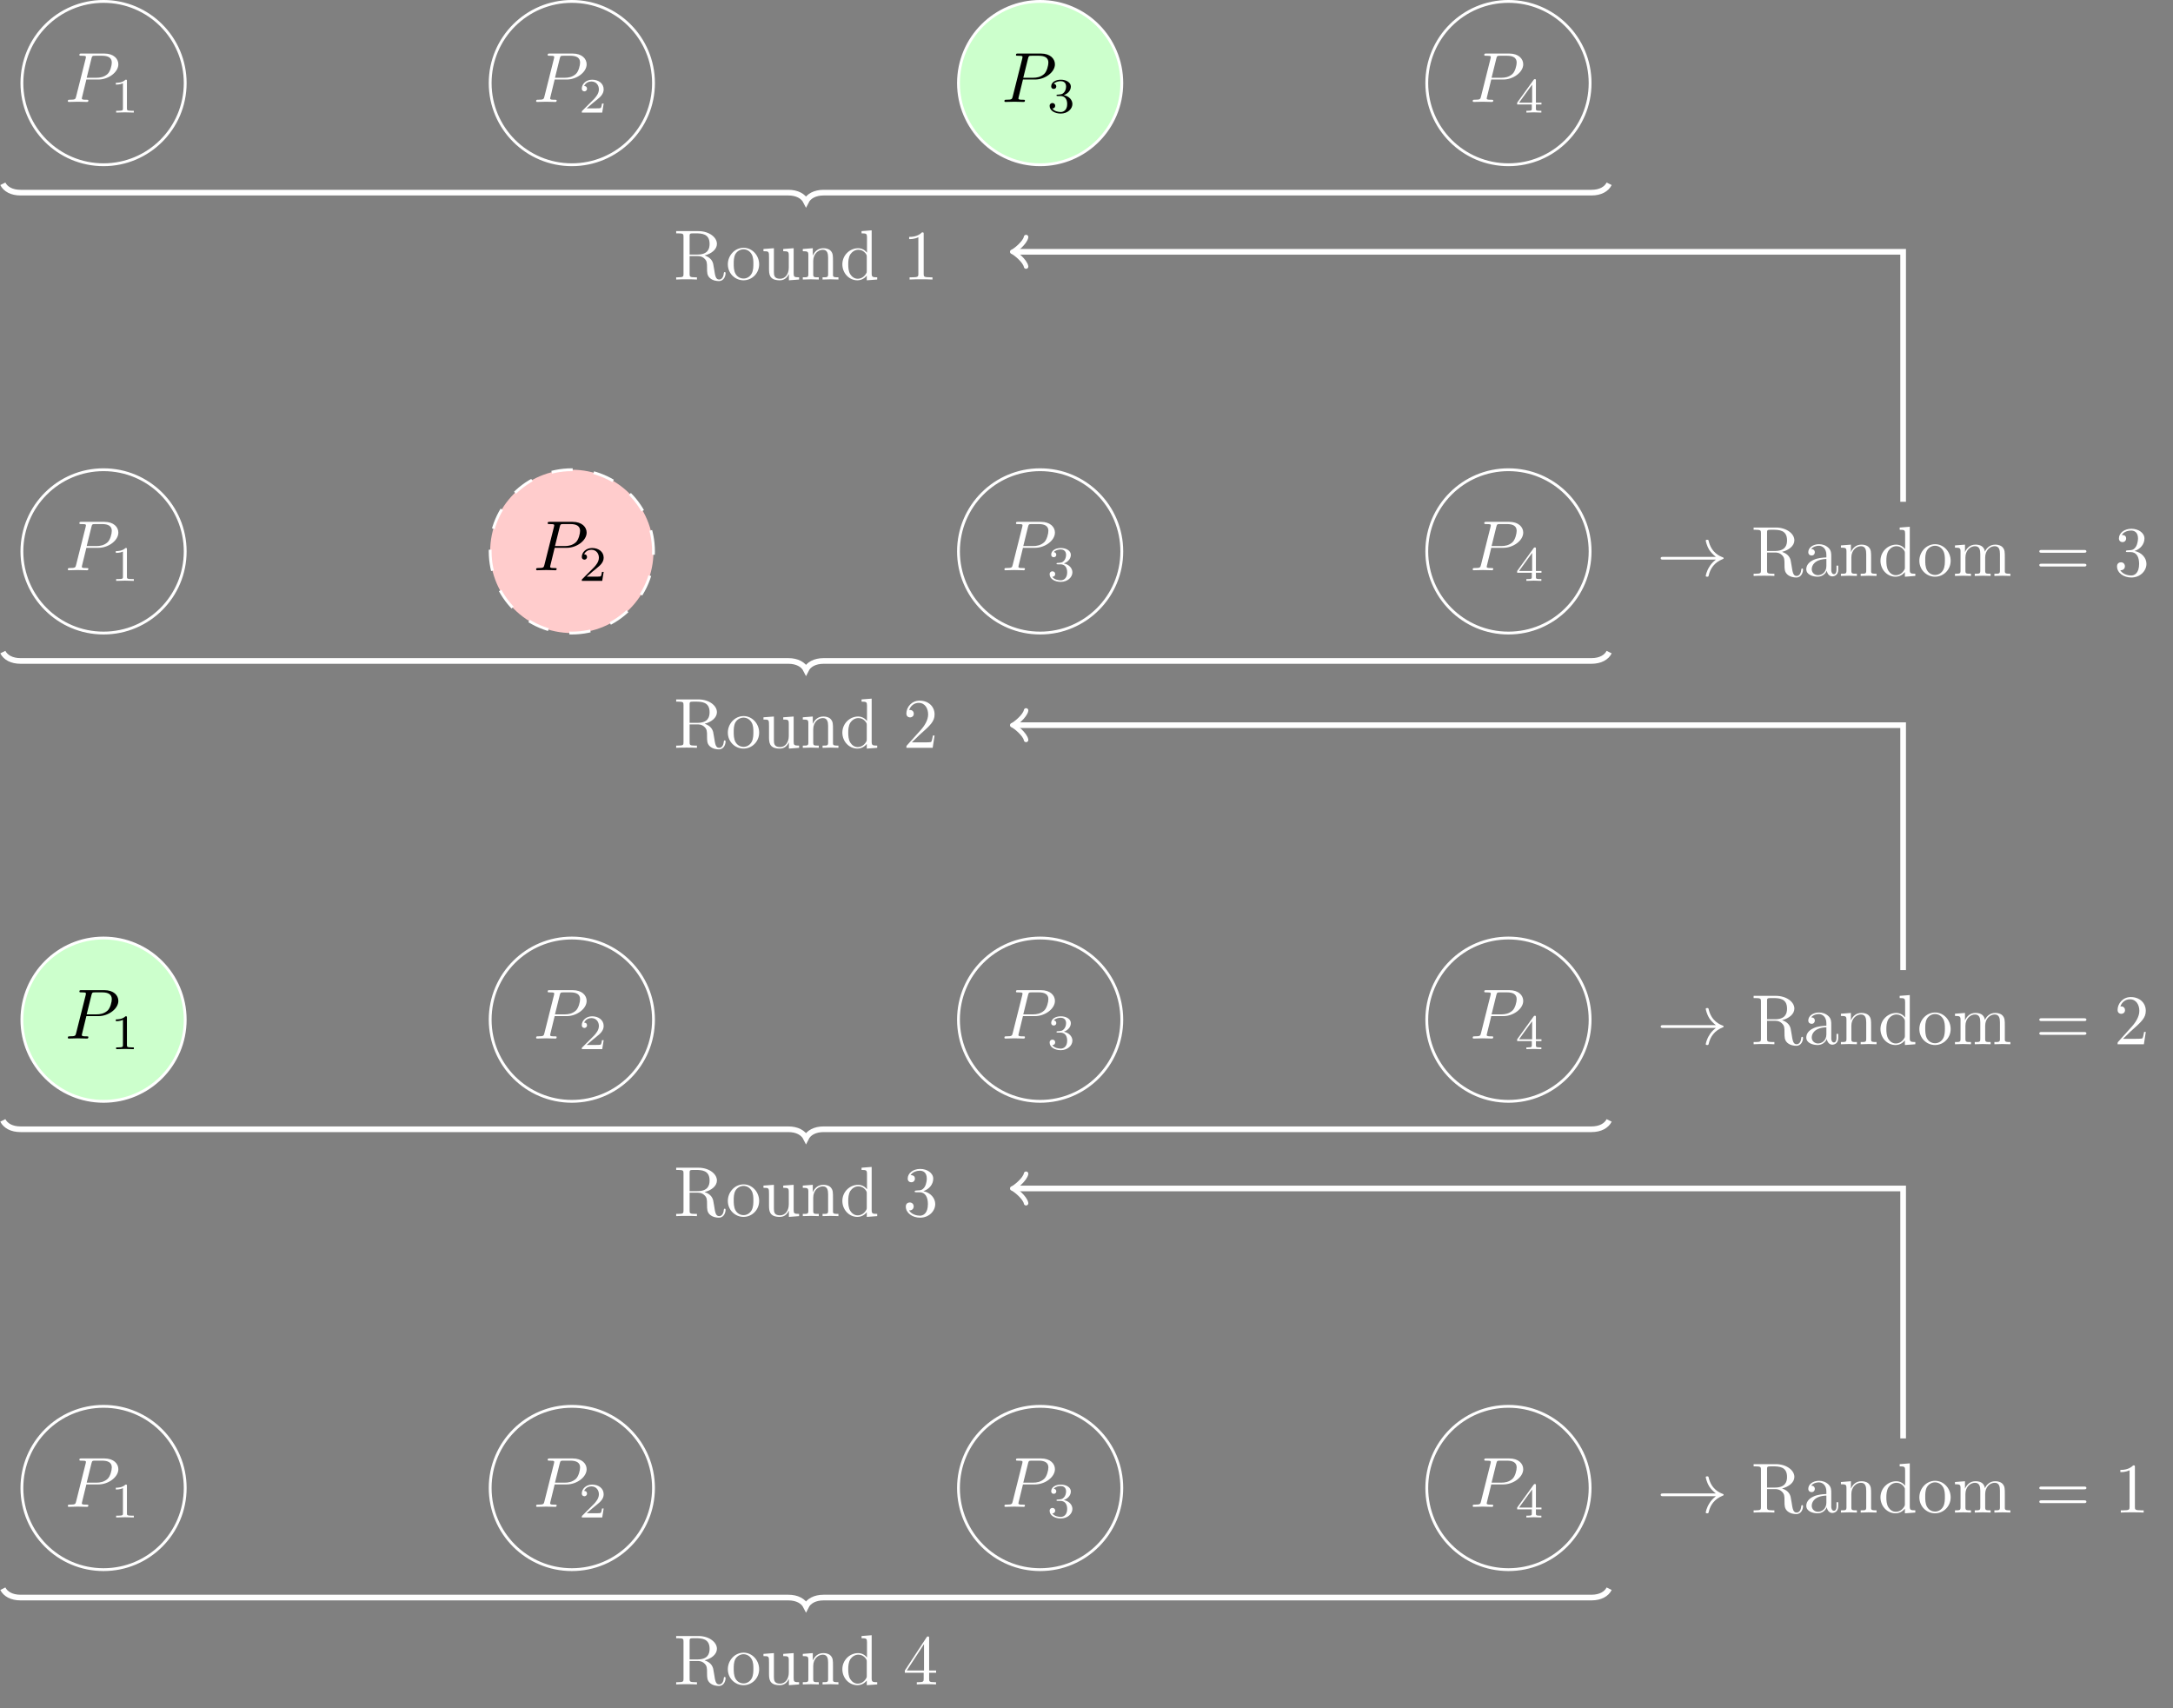 <?xml version="1.0" encoding="UTF-8"?>
<svg xmlns="http://www.w3.org/2000/svg" xmlns:xlink="http://www.w3.org/1999/xlink" width="305.798pt" height="240.359pt" viewBox="0 0 305.798 240.359">
<rect x="0" y="0" width="305.798" height="240.359" fill="#808080" stroke="none"/>
<defs>
<g>
<g id="glyph-0-0">
<path d="M 3.016 -3.156 L 4.719 -3.156 C 6.125 -3.156 7.516 -4.188 7.516 -5.297 C 7.516 -6.078 6.859 -6.812 5.547 -6.812 L 2.328 -6.812 C 2.141 -6.812 2.031 -6.812 2.031 -6.625 C 2.031 -6.5 2.109 -6.5 2.312 -6.5 C 2.438 -6.5 2.625 -6.484 2.734 -6.484 C 2.906 -6.453 2.953 -6.438 2.953 -6.312 C 2.953 -6.281 2.953 -6.25 2.922 -6.125 L 1.578 -0.781 C 1.484 -0.391 1.469 -0.312 0.672 -0.312 C 0.516 -0.312 0.406 -0.312 0.406 -0.125 C 0.406 0 0.516 0 0.547 0 C 0.828 0 1.531 -0.031 1.812 -0.031 C 2.031 -0.031 2.25 -0.016 2.453 -0.016 C 2.672 -0.016 2.891 0 3.094 0 C 3.172 0 3.297 0 3.297 -0.203 C 3.297 -0.312 3.203 -0.312 3.016 -0.312 C 2.656 -0.312 2.375 -0.312 2.375 -0.484 C 2.375 -0.547 2.391 -0.594 2.406 -0.656 Z M 3.734 -6.125 C 3.828 -6.469 3.844 -6.5 4.281 -6.5 L 5.234 -6.5 C 6.062 -6.5 6.594 -6.234 6.594 -5.547 C 6.594 -5.156 6.391 -4.297 6 -3.938 C 5.5 -3.484 4.906 -3.406 4.469 -3.406 L 3.062 -3.406 Z M 3.734 -6.125 "/>
</g>
<g id="glyph-1-0">
<path d="M 2.328 -4.438 C 2.328 -4.625 2.328 -4.625 2.125 -4.625 C 1.672 -4.188 1.047 -4.188 0.766 -4.188 L 0.766 -3.938 C 0.922 -3.938 1.391 -3.938 1.766 -4.125 L 1.766 -0.578 C 1.766 -0.344 1.766 -0.25 1.078 -0.25 L 0.812 -0.25 L 0.812 0 C 0.938 0 1.797 -0.031 2.047 -0.031 C 2.266 -0.031 3.141 0 3.297 0 L 3.297 -0.25 L 3.031 -0.25 C 2.328 -0.25 2.328 -0.344 2.328 -0.578 Z M 2.328 -4.438 "/>
</g>
<g id="glyph-1-1">
<path d="M 3.516 -1.266 L 3.281 -1.266 C 3.266 -1.109 3.188 -0.703 3.094 -0.641 C 3.047 -0.594 2.516 -0.594 2.406 -0.594 L 1.125 -0.594 C 1.859 -1.234 2.109 -1.438 2.516 -1.766 C 3.031 -2.172 3.516 -2.609 3.516 -3.266 C 3.516 -4.109 2.781 -4.625 1.891 -4.625 C 1.031 -4.625 0.438 -4.016 0.438 -3.375 C 0.438 -3.031 0.734 -2.984 0.812 -2.984 C 0.969 -2.984 1.172 -3.109 1.172 -3.359 C 1.172 -3.484 1.125 -3.734 0.766 -3.734 C 0.984 -4.219 1.453 -4.375 1.781 -4.375 C 2.484 -4.375 2.844 -3.828 2.844 -3.266 C 2.844 -2.656 2.406 -2.188 2.188 -1.938 L 0.516 -0.266 C 0.438 -0.203 0.438 -0.188 0.438 0 L 3.312 0 Z M 3.516 -1.266 "/>
</g>
<g id="glyph-1-2">
<path d="M 1.906 -2.328 C 2.453 -2.328 2.844 -1.953 2.844 -1.203 C 2.844 -0.344 2.328 -0.078 1.938 -0.078 C 1.656 -0.078 1.031 -0.156 0.75 -0.578 C 1.078 -0.578 1.156 -0.812 1.156 -0.969 C 1.156 -1.188 0.984 -1.344 0.766 -1.344 C 0.578 -1.344 0.375 -1.219 0.375 -0.938 C 0.375 -0.281 1.094 0.141 1.938 0.141 C 2.906 0.141 3.578 -0.516 3.578 -1.203 C 3.578 -1.75 3.141 -2.297 2.375 -2.453 C 3.094 -2.719 3.359 -3.234 3.359 -3.672 C 3.359 -4.219 2.734 -4.625 1.953 -4.625 C 1.188 -4.625 0.594 -4.25 0.594 -3.688 C 0.594 -3.453 0.75 -3.328 0.953 -3.328 C 1.172 -3.328 1.312 -3.484 1.312 -3.672 C 1.312 -3.875 1.172 -4.031 0.953 -4.047 C 1.203 -4.344 1.672 -4.422 1.938 -4.422 C 2.25 -4.422 2.688 -4.266 2.688 -3.672 C 2.688 -3.375 2.594 -3.047 2.406 -2.844 C 2.188 -2.578 1.984 -2.562 1.641 -2.531 C 1.469 -2.516 1.453 -2.516 1.422 -2.516 C 1.406 -2.516 1.344 -2.5 1.344 -2.422 C 1.344 -2.328 1.406 -2.328 1.531 -2.328 Z M 1.906 -2.328 "/>
</g>
<g id="glyph-1-3">
<path d="M 3.688 -1.141 L 3.688 -1.391 L 2.906 -1.391 L 2.906 -4.5 C 2.906 -4.641 2.906 -4.703 2.766 -4.703 C 2.672 -4.703 2.641 -4.703 2.578 -4.594 L 0.266 -1.391 L 0.266 -1.141 L 2.328 -1.141 L 2.328 -0.578 C 2.328 -0.328 2.328 -0.25 1.75 -0.25 L 1.562 -0.25 L 1.562 0 C 1.922 -0.016 2.359 -0.031 2.609 -0.031 C 2.875 -0.031 3.312 -0.016 3.672 0 L 3.672 -0.25 L 3.484 -0.25 C 2.906 -0.25 2.906 -0.328 2.906 -0.578 L 2.906 -1.141 Z M 2.375 -3.938 L 2.375 -1.391 L 0.531 -1.391 Z M 2.375 -3.938 "/>
</g>
<g id="glyph-2-0">
<path d="M 8.312 -2.297 C 7.766 -1.875 7.5 -1.469 7.422 -1.328 C 6.969 -0.641 6.891 -0.016 6.891 -0.016 C 6.891 0.109 7.016 0.109 7.094 0.109 C 7.25 0.109 7.266 0.094 7.312 -0.094 C 7.531 -1.062 8.125 -1.906 9.25 -2.359 C 9.375 -2.406 9.406 -2.422 9.406 -2.5 C 9.406 -2.562 9.344 -2.594 9.328 -2.609 C 8.875 -2.766 7.672 -3.266 7.297 -4.938 C 7.266 -5.062 7.25 -5.094 7.094 -5.094 C 7.016 -5.094 6.891 -5.094 6.891 -4.969 C 6.891 -4.953 6.984 -4.328 7.391 -3.656 C 7.594 -3.359 7.891 -3.016 8.312 -2.688 L 0.906 -2.688 C 0.734 -2.688 0.547 -2.688 0.547 -2.5 C 0.547 -2.297 0.734 -2.297 0.906 -2.297 Z M 8.312 -2.297 "/>
</g>
<g id="glyph-3-0">
<path d="M 2.234 -3.516 L 2.234 -6.094 C 2.234 -6.328 2.234 -6.453 2.453 -6.484 C 2.547 -6.5 2.844 -6.5 3.047 -6.5 C 3.938 -6.5 5.047 -6.453 5.047 -5.016 C 5.047 -4.328 4.812 -3.516 3.344 -3.516 Z M 4.344 -3.391 C 5.297 -3.625 6.078 -4.234 6.078 -5.016 C 6.078 -5.969 4.938 -6.812 3.484 -6.812 L 0.344 -6.812 L 0.344 -6.5 L 0.594 -6.5 C 1.359 -6.5 1.375 -6.391 1.375 -6.031 L 1.375 -0.781 C 1.375 -0.422 1.359 -0.312 0.594 -0.312 L 0.344 -0.312 L 0.344 0 C 0.703 -0.031 1.422 -0.031 1.797 -0.031 C 2.188 -0.031 2.906 -0.031 3.266 0 L 3.266 -0.312 L 3.016 -0.312 C 2.25 -0.312 2.234 -0.422 2.234 -0.781 L 2.234 -3.297 L 3.375 -3.297 C 3.531 -3.297 3.953 -3.297 4.312 -2.953 C 4.688 -2.609 4.688 -2.297 4.688 -1.625 C 4.688 -0.984 4.688 -0.578 5.094 -0.203 C 5.5 0.156 6.047 0.219 6.344 0.219 C 7.125 0.219 7.297 -0.594 7.297 -0.875 C 7.297 -0.938 7.297 -1.047 7.172 -1.047 C 7.062 -1.047 7.062 -0.953 7.047 -0.891 C 6.984 -0.172 6.641 0 6.391 0 C 5.906 0 5.828 -0.516 5.688 -1.438 L 5.547 -2.234 C 5.375 -2.875 4.891 -3.203 4.344 -3.391 Z M 4.344 -3.391 "/>
</g>
<g id="glyph-3-1">
<path d="M 3.312 -0.75 C 3.359 -0.359 3.625 0.062 4.094 0.062 C 4.312 0.062 4.922 -0.078 4.922 -0.891 L 4.922 -1.453 L 4.672 -1.453 L 4.672 -0.891 C 4.672 -0.312 4.422 -0.25 4.312 -0.25 C 3.984 -0.25 3.938 -0.703 3.938 -0.75 L 3.938 -2.734 C 3.938 -3.156 3.938 -3.547 3.578 -3.922 C 3.188 -4.312 2.688 -4.469 2.219 -4.469 C 1.391 -4.469 0.703 -4 0.703 -3.344 C 0.703 -3.047 0.906 -2.875 1.172 -2.875 C 1.453 -2.875 1.625 -3.078 1.625 -3.328 C 1.625 -3.453 1.578 -3.781 1.109 -3.781 C 1.391 -4.141 1.875 -4.25 2.188 -4.25 C 2.688 -4.25 3.25 -3.859 3.25 -2.969 L 3.25 -2.609 C 2.734 -2.578 2.047 -2.547 1.422 -2.25 C 0.672 -1.906 0.422 -1.391 0.422 -0.953 C 0.422 -0.141 1.391 0.109 2.016 0.109 C 2.672 0.109 3.125 -0.297 3.312 -0.75 Z M 3.25 -2.391 L 3.25 -1.391 C 3.25 -0.453 2.531 -0.109 2.078 -0.109 C 1.594 -0.109 1.188 -0.453 1.188 -0.953 C 1.188 -1.5 1.609 -2.328 3.25 -2.391 Z M 3.25 -2.391 "/>
</g>
<g id="glyph-3-2">
<path d="M 1.094 -3.422 L 1.094 -0.75 C 1.094 -0.312 0.984 -0.312 0.312 -0.312 L 0.312 0 C 0.672 -0.016 1.172 -0.031 1.453 -0.031 C 1.703 -0.031 2.219 -0.016 2.562 0 L 2.562 -0.312 C 1.891 -0.312 1.781 -0.312 1.781 -0.75 L 1.781 -2.594 C 1.781 -3.625 2.5 -4.188 3.125 -4.188 C 3.766 -4.188 3.875 -3.656 3.875 -3.078 L 3.875 -0.75 C 3.875 -0.312 3.766 -0.312 3.094 -0.312 L 3.094 0 C 3.438 -0.016 3.953 -0.031 4.219 -0.031 C 4.469 -0.031 5 -0.016 5.328 0 L 5.328 -0.312 C 4.812 -0.312 4.562 -0.312 4.562 -0.609 L 4.562 -2.516 C 4.562 -3.375 4.562 -3.672 4.25 -4.031 C 4.109 -4.203 3.781 -4.406 3.203 -4.406 C 2.469 -4.406 2 -3.984 1.719 -3.359 L 1.719 -4.406 L 0.312 -4.297 L 0.312 -3.984 C 1.016 -3.984 1.094 -3.922 1.094 -3.422 Z M 1.094 -3.422 "/>
</g>
<g id="glyph-3-3">
<path d="M 3.781 -0.547 L 3.781 0.109 L 5.25 0 L 5.25 -0.312 C 4.562 -0.312 4.469 -0.375 4.469 -0.875 L 4.469 -6.922 L 3.047 -6.812 L 3.047 -6.5 C 3.734 -6.5 3.812 -6.438 3.812 -5.938 L 3.812 -3.781 C 3.531 -4.141 3.094 -4.406 2.562 -4.406 C 1.391 -4.406 0.344 -3.422 0.344 -2.141 C 0.344 -0.875 1.312 0.109 2.453 0.109 C 3.094 0.109 3.531 -0.234 3.781 -0.547 Z M 3.781 -3.219 L 3.781 -1.172 C 3.781 -1 3.781 -0.984 3.672 -0.812 C 3.375 -0.328 2.938 -0.109 2.5 -0.109 C 2.047 -0.109 1.688 -0.375 1.453 -0.75 C 1.203 -1.156 1.172 -1.719 1.172 -2.141 C 1.172 -2.5 1.188 -3.094 1.469 -3.547 C 1.688 -3.859 2.062 -4.188 2.609 -4.188 C 2.953 -4.188 3.375 -4.031 3.672 -3.594 C 3.781 -3.422 3.781 -3.406 3.781 -3.219 Z M 3.781 -3.219 "/>
</g>
<g id="glyph-3-4">
<path d="M 4.688 -2.141 C 4.688 -3.406 3.703 -4.469 2.5 -4.469 C 1.25 -4.469 0.281 -3.375 0.281 -2.141 C 0.281 -0.844 1.312 0.109 2.484 0.109 C 3.688 0.109 4.688 -0.875 4.688 -2.141 Z M 2.5 -0.141 C 2.062 -0.141 1.625 -0.344 1.359 -0.812 C 1.109 -1.25 1.109 -1.859 1.109 -2.219 C 1.109 -2.609 1.109 -3.141 1.344 -3.578 C 1.609 -4.031 2.078 -4.25 2.484 -4.25 C 2.922 -4.25 3.344 -4.031 3.609 -3.594 C 3.875 -3.172 3.875 -2.594 3.875 -2.219 C 3.875 -1.859 3.875 -1.312 3.656 -0.875 C 3.422 -0.422 2.984 -0.141 2.5 -0.141 Z M 2.5 -0.141 "/>
</g>
<g id="glyph-3-5">
<path d="M 1.094 -3.422 L 1.094 -0.75 C 1.094 -0.312 0.984 -0.312 0.312 -0.312 L 0.312 0 C 0.672 -0.016 1.172 -0.031 1.453 -0.031 C 1.703 -0.031 2.219 -0.016 2.562 0 L 2.562 -0.312 C 1.891 -0.312 1.781 -0.312 1.781 -0.75 L 1.781 -2.594 C 1.781 -3.625 2.5 -4.188 3.125 -4.188 C 3.766 -4.188 3.875 -3.656 3.875 -3.078 L 3.875 -0.75 C 3.875 -0.312 3.766 -0.312 3.094 -0.312 L 3.094 0 C 3.438 -0.016 3.953 -0.031 4.219 -0.031 C 4.469 -0.031 5 -0.016 5.328 0 L 5.328 -0.312 C 4.672 -0.312 4.562 -0.312 4.562 -0.75 L 4.562 -2.594 C 4.562 -3.625 5.266 -4.188 5.906 -4.188 C 6.531 -4.188 6.641 -3.656 6.641 -3.078 L 6.641 -0.75 C 6.641 -0.312 6.531 -0.312 5.859 -0.312 L 5.859 0 C 6.203 -0.016 6.719 -0.031 6.984 -0.031 C 7.25 -0.031 7.766 -0.016 8.109 0 L 8.109 -0.312 C 7.594 -0.312 7.344 -0.312 7.328 -0.609 L 7.328 -2.516 C 7.328 -3.375 7.328 -3.672 7.016 -4.031 C 6.875 -4.203 6.547 -4.406 5.969 -4.406 C 5.141 -4.406 4.688 -3.812 4.531 -3.422 C 4.391 -4.297 3.656 -4.406 3.203 -4.406 C 2.469 -4.406 2 -3.984 1.719 -3.359 L 1.719 -4.406 L 0.312 -4.297 L 0.312 -3.984 C 1.016 -3.984 1.094 -3.922 1.094 -3.422 Z M 1.094 -3.422 "/>
</g>
<g id="glyph-3-6">
<path d="M 6.844 -3.266 C 7 -3.266 7.188 -3.266 7.188 -3.453 C 7.188 -3.656 7 -3.656 6.859 -3.656 L 0.891 -3.656 C 0.75 -3.656 0.562 -3.656 0.562 -3.453 C 0.562 -3.266 0.75 -3.266 0.891 -3.266 Z M 6.859 -1.328 C 7 -1.328 7.188 -1.328 7.188 -1.531 C 7.188 -1.719 7 -1.719 6.844 -1.719 L 0.891 -1.719 C 0.75 -1.719 0.562 -1.719 0.562 -1.531 C 0.562 -1.328 0.75 -1.328 0.891 -1.328 Z M 6.859 -1.328 "/>
</g>
<g id="glyph-3-7">
<path d="M 2.891 -3.516 C 3.703 -3.781 4.281 -4.469 4.281 -5.266 C 4.281 -6.078 3.406 -6.641 2.453 -6.641 C 1.453 -6.641 0.688 -6.047 0.688 -5.281 C 0.688 -4.953 0.906 -4.766 1.203 -4.766 C 1.5 -4.766 1.703 -4.984 1.703 -5.281 C 1.703 -5.766 1.234 -5.766 1.094 -5.766 C 1.391 -6.266 2.047 -6.391 2.406 -6.391 C 2.828 -6.391 3.375 -6.172 3.375 -5.281 C 3.375 -5.156 3.344 -4.578 3.094 -4.141 C 2.797 -3.656 2.453 -3.625 2.203 -3.625 C 2.125 -3.609 1.891 -3.594 1.812 -3.594 C 1.734 -3.578 1.672 -3.562 1.672 -3.469 C 1.672 -3.359 1.734 -3.359 1.906 -3.359 L 2.344 -3.359 C 3.156 -3.359 3.531 -2.688 3.531 -1.703 C 3.531 -0.344 2.844 -0.062 2.406 -0.062 C 1.969 -0.062 1.219 -0.234 0.875 -0.812 C 1.219 -0.766 1.531 -0.984 1.531 -1.359 C 1.531 -1.719 1.266 -1.922 0.984 -1.922 C 0.734 -1.922 0.422 -1.781 0.422 -1.344 C 0.422 -0.438 1.344 0.219 2.438 0.219 C 3.656 0.219 4.562 -0.688 4.562 -1.703 C 4.562 -2.516 3.922 -3.297 2.891 -3.516 Z M 2.891 -3.516 "/>
</g>
<g id="glyph-3-8">
<path d="M 1.266 -0.766 L 2.328 -1.797 C 3.875 -3.172 4.469 -3.703 4.469 -4.703 C 4.469 -5.844 3.578 -6.641 2.359 -6.641 C 1.234 -6.641 0.5 -5.719 0.5 -4.828 C 0.5 -4.281 1 -4.281 1.031 -4.281 C 1.203 -4.281 1.547 -4.391 1.547 -4.812 C 1.547 -5.062 1.359 -5.328 1.016 -5.328 C 0.938 -5.328 0.922 -5.328 0.891 -5.312 C 1.109 -5.969 1.656 -6.328 2.234 -6.328 C 3.141 -6.328 3.562 -5.516 3.562 -4.703 C 3.562 -3.906 3.078 -3.125 2.516 -2.5 L 0.609 -0.375 C 0.5 -0.266 0.5 -0.234 0.5 0 L 4.203 0 L 4.469 -1.734 L 4.234 -1.734 C 4.172 -1.438 4.109 -1 4 -0.844 C 3.938 -0.766 3.281 -0.766 3.062 -0.766 Z M 1.266 -0.766 "/>
</g>
<g id="glyph-3-9">
<path d="M 2.938 -6.375 C 2.938 -6.625 2.938 -6.641 2.703 -6.641 C 2.078 -6 1.203 -6 0.891 -6 L 0.891 -5.688 C 1.094 -5.688 1.672 -5.688 2.188 -5.953 L 2.188 -0.781 C 2.188 -0.422 2.156 -0.312 1.266 -0.312 L 0.953 -0.312 L 0.953 0 C 1.297 -0.031 2.156 -0.031 2.562 -0.031 C 2.953 -0.031 3.828 -0.031 4.172 0 L 4.172 -0.312 L 3.859 -0.312 C 2.953 -0.312 2.938 -0.422 2.938 -0.781 Z M 2.938 -6.375 "/>
</g>
<g id="glyph-3-10">
<path d="M 3.891 -0.781 L 3.891 0.109 L 5.328 0 L 5.328 -0.312 C 4.641 -0.312 4.562 -0.375 4.562 -0.875 L 4.562 -4.406 L 3.094 -4.297 L 3.094 -3.984 C 3.781 -3.984 3.875 -3.922 3.875 -3.422 L 3.875 -1.656 C 3.875 -0.781 3.391 -0.109 2.656 -0.109 C 1.828 -0.109 1.781 -0.578 1.781 -1.094 L 1.781 -4.406 L 0.312 -4.297 L 0.312 -3.984 C 1.094 -3.984 1.094 -3.953 1.094 -3.078 L 1.094 -1.578 C 1.094 -0.797 1.094 0.109 2.609 0.109 C 3.172 0.109 3.609 -0.172 3.891 -0.781 Z M 3.891 -0.781 "/>
</g>
<g id="glyph-3-11">
<path d="M 2.938 -1.641 L 2.938 -0.781 C 2.938 -0.422 2.906 -0.312 2.172 -0.312 L 1.969 -0.312 L 1.969 0 C 2.375 -0.031 2.891 -0.031 3.312 -0.031 C 3.734 -0.031 4.25 -0.031 4.672 0 L 4.672 -0.312 L 4.453 -0.312 C 3.719 -0.312 3.703 -0.422 3.703 -0.781 L 3.703 -1.641 L 4.688 -1.641 L 4.688 -1.953 L 3.703 -1.953 L 3.703 -6.484 C 3.703 -6.688 3.703 -6.75 3.531 -6.75 C 3.453 -6.75 3.422 -6.75 3.344 -6.625 L 0.281 -1.953 L 0.281 -1.641 Z M 2.984 -1.953 L 0.562 -1.953 L 2.984 -5.672 Z M 2.984 -1.953 "/>
</g>
</g>
</defs>
<path fill="none" stroke-width="0.399" stroke-linecap="butt" stroke-linejoin="miter" stroke="rgb(100%, 100%, 100%)" stroke-opacity="1" stroke-miterlimit="10" d="M 11.491 -54.211 C 11.491 -47.864 6.346 -42.719 -0.002 -42.719 C -6.345 -42.719 -11.49 -47.864 -11.49 -54.211 C -11.49 -60.559 -6.345 -65.704 -0.002 -65.704 C 6.346 -65.704 11.491 -60.559 11.491 -54.211 Z M 11.491 -54.211 " transform="matrix(1, 0, 0, -1, 14.572, -42.52)"/>
<g fill="rgb(100%, 100%, 100%)" fill-opacity="1">
<use xlink:href="#glyph-0-0" x="9.139" y="14.347"/>
</g>
<g fill="rgb(100%, 100%, 100%)" fill-opacity="1">
<use xlink:href="#glyph-1-0" x="15.535" y="15.841"/>
</g>
<path fill="none" stroke-width="0.399" stroke-linecap="butt" stroke-linejoin="miter" stroke="rgb(100%, 100%, 100%)" stroke-opacity="1" stroke-miterlimit="10" d="M 77.393 -54.211 C 77.393 -47.864 72.248 -42.719 65.901 -42.719 C 59.557 -42.719 54.408 -47.864 54.408 -54.211 C 54.408 -60.559 59.557 -65.704 65.901 -65.704 C 72.248 -65.704 77.393 -60.559 77.393 -54.211 Z M 77.393 -54.211 " transform="matrix(1, 0, 0, -1, 14.572, -42.52)"/>
<g fill="rgb(100%, 100%, 100%)" fill-opacity="1">
<use xlink:href="#glyph-0-0" x="75.04" y="14.347"/>
</g>
<g fill="rgb(100%, 100%, 100%)" fill-opacity="1">
<use xlink:href="#glyph-1-1" x="81.436" y="15.841"/>
</g>
<path fill-rule="nonzero" fill="rgb(79.999%, 100%, 79.999%)" fill-opacity="1" stroke-width="0.399" stroke-linecap="butt" stroke-linejoin="miter" stroke="rgb(100%, 100%, 100%)" stroke-opacity="1" stroke-miterlimit="10" d="M 143.295 -54.211 C 143.295 -47.864 138.151 -42.719 131.803 -42.719 C 125.455 -42.719 120.311 -47.864 120.311 -54.211 C 120.311 -60.559 125.455 -65.704 131.803 -65.704 C 138.151 -65.704 143.295 -60.559 143.295 -54.211 Z M 143.295 -54.211 " transform="matrix(1, 0, 0, -1, 14.572, -42.52)"/>
<g fill="rgb(0%, 0%, 0%)" fill-opacity="1">
<use xlink:href="#glyph-0-0" x="140.941" y="14.347"/>
</g>
<g fill="rgb(0%, 0%, 0%)" fill-opacity="1">
<use xlink:href="#glyph-1-2" x="147.337" y="15.841"/>
</g>
<path fill="none" stroke-width="0.399" stroke-linecap="butt" stroke-linejoin="miter" stroke="rgb(100%, 100%, 100%)" stroke-opacity="1" stroke-miterlimit="10" d="M 209.198 -54.211 C 209.198 -47.864 204.053 -42.719 197.705 -42.719 C 191.358 -42.719 186.213 -47.864 186.213 -54.211 C 186.213 -60.559 191.358 -65.704 197.705 -65.704 C 204.053 -65.704 209.198 -60.559 209.198 -54.211 Z M 209.198 -54.211 " transform="matrix(1, 0, 0, -1, 14.572, -42.52)"/>
<g fill="rgb(100%, 100%, 100%)" fill-opacity="1">
<use xlink:href="#glyph-0-0" x="206.842" y="14.347"/>
</g>
<g fill="rgb(100%, 100%, 100%)" fill-opacity="1">
<use xlink:href="#glyph-1-3" x="213.238" y="15.841"/>
</g>
<path fill="none" stroke-width="0.399" stroke-linecap="butt" stroke-linejoin="miter" stroke="rgb(100%, 100%, 100%)" stroke-opacity="1" stroke-miterlimit="10" d="M 11.491 -120.114 C 11.491 -113.766 6.346 -108.622 -0.002 -108.622 C -6.345 -108.622 -11.49 -113.766 -11.49 -120.114 C -11.49 -126.457 -6.345 -131.606 -0.002 -131.606 C 6.346 -131.606 11.491 -126.457 11.491 -120.114 Z M 11.491 -120.114 " transform="matrix(1, 0, 0, -1, 14.572, -42.52)"/>
<g fill="rgb(100%, 100%, 100%)" fill-opacity="1">
<use xlink:href="#glyph-0-0" x="9.139" y="80.248"/>
</g>
<g fill="rgb(100%, 100%, 100%)" fill-opacity="1">
<use xlink:href="#glyph-1-0" x="15.535" y="81.742"/>
</g>
<path fill-rule="nonzero" fill="rgb(100%, 79.999%, 79.999%)" fill-opacity="1" stroke-width="0.399" stroke-linecap="butt" stroke-linejoin="miter" stroke="rgb(100%, 100%, 100%)" stroke-opacity="1" stroke-dasharray="2.989 2.989" stroke-miterlimit="10" d="M 77.393 -120.114 C 77.393 -113.766 72.248 -108.622 65.901 -108.622 C 59.557 -108.622 54.408 -113.766 54.408 -120.114 C 54.408 -126.457 59.557 -131.606 65.901 -131.606 C 72.248 -131.606 77.393 -126.457 77.393 -120.114 Z M 77.393 -120.114 " transform="matrix(1, 0, 0, -1, 14.572, -42.52)"/>
<g fill="rgb(0%, 0%, 0%)" fill-opacity="1">
<use xlink:href="#glyph-0-0" x="75.04" y="80.248"/>
</g>
<g fill="rgb(0%, 0%, 0%)" fill-opacity="1">
<use xlink:href="#glyph-1-1" x="81.436" y="81.742"/>
</g>
<path fill="none" stroke-width="0.399" stroke-linecap="butt" stroke-linejoin="miter" stroke="rgb(100%, 100%, 100%)" stroke-opacity="1" stroke-miterlimit="10" d="M 143.295 -120.114 C 143.295 -113.766 138.151 -108.622 131.803 -108.622 C 125.455 -108.622 120.311 -113.766 120.311 -120.114 C 120.311 -126.457 125.455 -131.606 131.803 -131.606 C 138.151 -131.606 143.295 -126.457 143.295 -120.114 Z M 143.295 -120.114 " transform="matrix(1, 0, 0, -1, 14.572, -42.52)"/>
<g fill="rgb(100%, 100%, 100%)" fill-opacity="1">
<use xlink:href="#glyph-0-0" x="140.941" y="80.248"/>
</g>
<g fill="rgb(100%, 100%, 100%)" fill-opacity="1">
<use xlink:href="#glyph-1-2" x="147.337" y="81.742"/>
</g>
<path fill="none" stroke-width="0.399" stroke-linecap="butt" stroke-linejoin="miter" stroke="rgb(100%, 100%, 100%)" stroke-opacity="1" stroke-miterlimit="10" d="M 209.198 -120.114 C 209.198 -113.766 204.053 -108.622 197.705 -108.622 C 191.358 -108.622 186.213 -113.766 186.213 -120.114 C 186.213 -126.457 191.358 -131.606 197.705 -131.606 C 204.053 -131.606 209.198 -126.457 209.198 -120.114 Z M 209.198 -120.114 " transform="matrix(1, 0, 0, -1, 14.572, -42.52)"/>
<g fill="rgb(100%, 100%, 100%)" fill-opacity="1">
<use xlink:href="#glyph-0-0" x="206.842" y="80.248"/>
</g>
<g fill="rgb(100%, 100%, 100%)" fill-opacity="1">
<use xlink:href="#glyph-1-3" x="213.238" y="81.742"/>
</g>
<g fill="rgb(100%, 100%, 100%)" fill-opacity="1">
<use xlink:href="#glyph-2-0" x="233.154" y="81.05"/>
</g>
<g fill="rgb(100%, 100%, 100%)" fill-opacity="1">
<use xlink:href="#glyph-3-0" x="246.437" y="81.05"/>
<use xlink:href="#glyph-3-1" x="253.77" y="81.05"/>
<use xlink:href="#glyph-3-2" x="258.752" y="81.05"/>
<use xlink:href="#glyph-3-3" x="264.287" y="81.05"/>
<use xlink:href="#glyph-3-4" x="269.822" y="81.05"/>
<use xlink:href="#glyph-3-5" x="274.804" y="81.05"/>
</g>
<g fill="rgb(100%, 100%, 100%)" fill-opacity="1">
<use xlink:href="#glyph-3-6" x="286.423" y="81.05"/>
</g>
<g fill="rgb(100%, 100%, 100%)" fill-opacity="1">
<use xlink:href="#glyph-3-7" x="297.499" y="81.05"/>
</g>
<path fill="none" stroke-width="0.797" stroke-linecap="butt" stroke-linejoin="miter" stroke="rgb(100%, 100%, 100%)" stroke-opacity="1" stroke-miterlimit="10" d="M 253.248 -113.133 L 253.248 -77.954 L 128.268 -77.954 " transform="matrix(1, 0, 0, -1, 14.572, -42.52)"/>
<path fill="none" stroke-width="0.638" stroke-linecap="round" stroke-linejoin="round" stroke="rgb(100%, 100%, 100%)" stroke-opacity="1" stroke-miterlimit="10" d="M -1.555 2.074 C -1.426 1.297 0 0.129 0.387 -0 C 0 -0.129 -1.426 -1.297 -1.555 -2.07 " transform="matrix(-1, 0, 0, 1, 142.84, 35.434)"/>
<path fill-rule="nonzero" fill="rgb(79.999%, 100%, 79.999%)" fill-opacity="1" stroke-width="0.399" stroke-linecap="butt" stroke-linejoin="miter" stroke="rgb(100%, 100%, 100%)" stroke-opacity="1" stroke-miterlimit="10" d="M 11.491 -186.016 C 11.491 -179.668 6.346 -174.524 -0.002 -174.524 C -6.345 -174.524 -11.49 -179.668 -11.49 -186.016 C -11.49 -192.36 -6.345 -197.504 -0.002 -197.504 C 6.346 -197.504 11.491 -192.36 11.491 -186.016 Z M 11.491 -186.016 " transform="matrix(1, 0, 0, -1, 14.572, -42.52)"/>
<g fill="rgb(0%, 0%, 0%)" fill-opacity="1">
<use xlink:href="#glyph-0-0" x="9.139" y="146.149"/>
</g>
<g fill="rgb(0%, 0%, 0%)" fill-opacity="1">
<use xlink:href="#glyph-1-0" x="15.535" y="147.643"/>
</g>
<path fill="none" stroke-width="0.399" stroke-linecap="butt" stroke-linejoin="miter" stroke="rgb(100%, 100%, 100%)" stroke-opacity="1" stroke-miterlimit="10" d="M 77.393 -186.016 C 77.393 -179.668 72.248 -174.524 65.901 -174.524 C 59.557 -174.524 54.408 -179.668 54.408 -186.016 C 54.408 -192.36 59.557 -197.504 65.901 -197.504 C 72.248 -197.504 77.393 -192.36 77.393 -186.016 Z M 77.393 -186.016 " transform="matrix(1, 0, 0, -1, 14.572, -42.52)"/>
<g fill="rgb(100%, 100%, 100%)" fill-opacity="1">
<use xlink:href="#glyph-0-0" x="75.04" y="146.149"/>
</g>
<g fill="rgb(100%, 100%, 100%)" fill-opacity="1">
<use xlink:href="#glyph-1-1" x="81.436" y="147.643"/>
</g>
<path fill="none" stroke-width="0.399" stroke-linecap="butt" stroke-linejoin="miter" stroke="rgb(100%, 100%, 100%)" stroke-opacity="1" stroke-miterlimit="10" d="M 143.295 -186.016 C 143.295 -179.668 138.151 -174.524 131.803 -174.524 C 125.455 -174.524 120.311 -179.668 120.311 -186.016 C 120.311 -192.36 125.455 -197.504 131.803 -197.504 C 138.151 -197.504 143.295 -192.36 143.295 -186.016 Z M 143.295 -186.016 " transform="matrix(1, 0, 0, -1, 14.572, -42.52)"/>
<g fill="rgb(100%, 100%, 100%)" fill-opacity="1">
<use xlink:href="#glyph-0-0" x="140.941" y="146.149"/>
</g>
<g fill="rgb(100%, 100%, 100%)" fill-opacity="1">
<use xlink:href="#glyph-1-2" x="147.337" y="147.643"/>
</g>
<path fill="none" stroke-width="0.399" stroke-linecap="butt" stroke-linejoin="miter" stroke="rgb(100%, 100%, 100%)" stroke-opacity="1" stroke-miterlimit="10" d="M 209.198 -186.016 C 209.198 -179.668 204.053 -174.524 197.705 -174.524 C 191.358 -174.524 186.213 -179.668 186.213 -186.016 C 186.213 -192.36 191.358 -197.504 197.705 -197.504 C 204.053 -197.504 209.198 -192.36 209.198 -186.016 Z M 209.198 -186.016 " transform="matrix(1, 0, 0, -1, 14.572, -42.52)"/>
<g fill="rgb(100%, 100%, 100%)" fill-opacity="1">
<use xlink:href="#glyph-0-0" x="206.842" y="146.149"/>
</g>
<g fill="rgb(100%, 100%, 100%)" fill-opacity="1">
<use xlink:href="#glyph-1-3" x="213.238" y="147.643"/>
</g>
<g fill="rgb(100%, 100%, 100%)" fill-opacity="1">
<use xlink:href="#glyph-2-0" x="233.154" y="146.951"/>
</g>
<g fill="rgb(100%, 100%, 100%)" fill-opacity="1">
<use xlink:href="#glyph-3-0" x="246.437" y="146.951"/>
<use xlink:href="#glyph-3-1" x="253.77" y="146.951"/>
<use xlink:href="#glyph-3-2" x="258.752" y="146.951"/>
<use xlink:href="#glyph-3-3" x="264.287" y="146.951"/>
<use xlink:href="#glyph-3-4" x="269.822" y="146.951"/>
<use xlink:href="#glyph-3-5" x="274.804" y="146.951"/>
</g>
<g fill="rgb(100%, 100%, 100%)" fill-opacity="1">
<use xlink:href="#glyph-3-6" x="286.423" y="146.951"/>
</g>
<g fill="rgb(100%, 100%, 100%)" fill-opacity="1">
<use xlink:href="#glyph-3-8" x="297.499" y="146.951"/>
</g>
<path fill="none" stroke-width="0.797" stroke-linecap="butt" stroke-linejoin="miter" stroke="rgb(100%, 100%, 100%)" stroke-opacity="1" stroke-miterlimit="10" d="M 253.248 -179.036 L 253.248 -144.571 L 128.268 -144.571 " transform="matrix(1, 0, 0, -1, 14.572, -42.52)"/>
<path fill="none" stroke-width="0.638" stroke-linecap="round" stroke-linejoin="round" stroke="rgb(100%, 100%, 100%)" stroke-opacity="1" stroke-miterlimit="10" d="M -1.555 2.072 C -1.426 1.295 0 0.131 0.387 0.002 C 0 -0.131 -1.426 -1.295 -1.555 -2.072 " transform="matrix(-1, 0, 0, 1, 142.84, 102.049)"/>
<path fill="none" stroke-width="0.399" stroke-linecap="butt" stroke-linejoin="miter" stroke="rgb(100%, 100%, 100%)" stroke-opacity="1" stroke-miterlimit="10" d="M 11.491 -251.915 C 11.491 -245.571 6.346 -240.426 -0.002 -240.426 C -6.345 -240.426 -11.49 -245.571 -11.49 -251.915 C -11.49 -258.262 -6.345 -263.407 -0.002 -263.407 C 6.346 -263.407 11.491 -258.262 11.491 -251.915 Z M 11.491 -251.915 " transform="matrix(1, 0, 0, -1, 14.572, -42.52)"/>
<g fill="rgb(100%, 100%, 100%)" fill-opacity="1">
<use xlink:href="#glyph-0-0" x="9.139" y="212.05"/>
</g>
<g fill="rgb(100%, 100%, 100%)" fill-opacity="1">
<use xlink:href="#glyph-1-0" x="15.535" y="213.544"/>
</g>
<path fill="none" stroke-width="0.399" stroke-linecap="butt" stroke-linejoin="miter" stroke="rgb(100%, 100%, 100%)" stroke-opacity="1" stroke-miterlimit="10" d="M 77.393 -251.915 C 77.393 -245.571 72.248 -240.426 65.901 -240.426 C 59.557 -240.426 54.408 -245.571 54.408 -251.915 C 54.408 -258.262 59.557 -263.407 65.901 -263.407 C 72.248 -263.407 77.393 -258.262 77.393 -251.915 Z M 77.393 -251.915 " transform="matrix(1, 0, 0, -1, 14.572, -42.52)"/>
<g fill="rgb(100%, 100%, 100%)" fill-opacity="1">
<use xlink:href="#glyph-0-0" x="75.04" y="212.05"/>
</g>
<g fill="rgb(100%, 100%, 100%)" fill-opacity="1">
<use xlink:href="#glyph-1-1" x="81.436" y="213.544"/>
</g>
<path fill="none" stroke-width="0.399" stroke-linecap="butt" stroke-linejoin="miter" stroke="rgb(100%, 100%, 100%)" stroke-opacity="1" stroke-miterlimit="10" d="M 143.295 -251.915 C 143.295 -245.571 138.151 -240.426 131.803 -240.426 C 125.455 -240.426 120.311 -245.571 120.311 -251.915 C 120.311 -258.262 125.455 -263.407 131.803 -263.407 C 138.151 -263.407 143.295 -258.262 143.295 -251.915 Z M 143.295 -251.915 " transform="matrix(1, 0, 0, -1, 14.572, -42.52)"/>
<g fill="rgb(100%, 100%, 100%)" fill-opacity="1">
<use xlink:href="#glyph-0-0" x="140.941" y="212.05"/>
</g>
<g fill="rgb(100%, 100%, 100%)" fill-opacity="1">
<use xlink:href="#glyph-1-2" x="147.337" y="213.544"/>
</g>
<path fill="none" stroke-width="0.399" stroke-linecap="butt" stroke-linejoin="miter" stroke="rgb(100%, 100%, 100%)" stroke-opacity="1" stroke-miterlimit="10" d="M 209.198 -251.915 C 209.198 -245.571 204.053 -240.426 197.705 -240.426 C 191.358 -240.426 186.213 -245.571 186.213 -251.915 C 186.213 -258.262 191.358 -263.407 197.705 -263.407 C 204.053 -263.407 209.198 -258.262 209.198 -251.915 Z M 209.198 -251.915 " transform="matrix(1, 0, 0, -1, 14.572, -42.52)"/>
<g fill="rgb(100%, 100%, 100%)" fill-opacity="1">
<use xlink:href="#glyph-0-0" x="206.842" y="212.05"/>
</g>
<g fill="rgb(100%, 100%, 100%)" fill-opacity="1">
<use xlink:href="#glyph-1-3" x="213.238" y="213.544"/>
</g>
<g fill="rgb(100%, 100%, 100%)" fill-opacity="1">
<use xlink:href="#glyph-2-0" x="233.154" y="212.852"/>
</g>
<g fill="rgb(100%, 100%, 100%)" fill-opacity="1">
<use xlink:href="#glyph-3-0" x="246.437" y="212.852"/>
<use xlink:href="#glyph-3-1" x="253.77" y="212.852"/>
<use xlink:href="#glyph-3-2" x="258.752" y="212.852"/>
<use xlink:href="#glyph-3-3" x="264.287" y="212.852"/>
<use xlink:href="#glyph-3-4" x="269.822" y="212.852"/>
<use xlink:href="#glyph-3-5" x="274.804" y="212.852"/>
</g>
<g fill="rgb(100%, 100%, 100%)" fill-opacity="1">
<use xlink:href="#glyph-3-6" x="286.423" y="212.852"/>
</g>
<g fill="rgb(100%, 100%, 100%)" fill-opacity="1">
<use xlink:href="#glyph-3-9" x="297.499" y="212.852"/>
</g>
<path fill="none" stroke-width="0.797" stroke-linecap="butt" stroke-linejoin="miter" stroke="rgb(100%, 100%, 100%)" stroke-opacity="1" stroke-miterlimit="10" d="M 253.248 -244.938 L 253.248 -209.766 L 128.268 -209.766 " transform="matrix(1, 0, 0, -1, 14.572, -42.52)"/>
<path fill="none" stroke-width="0.638" stroke-linecap="round" stroke-linejoin="round" stroke="rgb(100%, 100%, 100%)" stroke-opacity="1" stroke-miterlimit="10" d="M -1.555 2.074 C -1.426 1.297 0 0.129 0.387 -0 C 0 -0.129 -1.426 -1.297 -1.555 -2.07 " transform="matrix(-1, 0, 0, 1, 142.84, 167.246)"/>
<path fill="none" stroke-width="0.797" stroke-linecap="butt" stroke-linejoin="miter" stroke="rgb(100%, 100%, 100%)" stroke-opacity="1" stroke-miterlimit="10" d="M -14.174 -68.383 C -13.799 -69.133 -12.927 -69.629 -11.681 -69.629 L 96.362 -69.629 C 97.608 -69.629 98.479 -70.129 98.854 -70.875 C 99.225 -70.129 100.096 -69.629 101.342 -69.629 L 209.389 -69.629 C 210.635 -69.629 211.506 -69.133 211.877 -68.383 " transform="matrix(1, 0, 0, -1, 14.572, -42.52)"/>
<g fill="rgb(100%, 100%, 100%)" fill-opacity="1">
<use xlink:href="#glyph-3-0" x="94.812" y="39.336"/>
<use xlink:href="#glyph-3-4" x="102.145" y="39.336"/>
<use xlink:href="#glyph-3-10" x="107.127" y="39.336"/>
<use xlink:href="#glyph-3-2" x="112.662" y="39.336"/>
<use xlink:href="#glyph-3-3" x="118.197" y="39.336"/>
</g>
<g fill="rgb(100%, 100%, 100%)" fill-opacity="1">
<use xlink:href="#glyph-3-9" x="127.05" y="39.336"/>
</g>
<path fill="none" stroke-width="0.797" stroke-linecap="butt" stroke-linejoin="miter" stroke="rgb(100%, 100%, 100%)" stroke-opacity="1" stroke-miterlimit="10" d="M -14.174 -134.286 C -13.799 -135.032 -12.927 -135.532 -11.681 -135.532 L 96.362 -135.532 C 97.608 -135.532 98.479 -136.028 98.854 -136.778 C 99.225 -136.028 100.096 -135.532 101.342 -135.532 L 209.389 -135.532 C 210.635 -135.532 211.506 -135.032 211.877 -134.286 " transform="matrix(1, 0, 0, -1, 14.572, -42.52)"/>
<g fill="rgb(100%, 100%, 100%)" fill-opacity="1">
<use xlink:href="#glyph-3-0" x="94.812" y="105.237"/>
<use xlink:href="#glyph-3-4" x="102.145" y="105.237"/>
<use xlink:href="#glyph-3-10" x="107.127" y="105.237"/>
<use xlink:href="#glyph-3-2" x="112.662" y="105.237"/>
<use xlink:href="#glyph-3-3" x="118.197" y="105.237"/>
</g>
<g fill="rgb(100%, 100%, 100%)" fill-opacity="1">
<use xlink:href="#glyph-3-8" x="127.05" y="105.237"/>
</g>
<path fill="none" stroke-width="0.797" stroke-linecap="butt" stroke-linejoin="miter" stroke="rgb(100%, 100%, 100%)" stroke-opacity="1" stroke-miterlimit="10" d="M -14.174 -200.188 C -13.799 -200.934 -12.927 -201.434 -11.681 -201.434 L 96.362 -201.434 C 97.608 -201.434 98.479 -201.93 98.854 -202.68 C 99.225 -201.93 100.096 -201.434 101.342 -201.434 L 209.389 -201.434 C 210.635 -201.434 211.506 -200.934 211.877 -200.188 " transform="matrix(1, 0, 0, -1, 14.572, -42.52)"/>
<g fill="rgb(100%, 100%, 100%)" fill-opacity="1">
<use xlink:href="#glyph-3-0" x="94.812" y="171.138"/>
<use xlink:href="#glyph-3-4" x="102.145" y="171.138"/>
<use xlink:href="#glyph-3-10" x="107.127" y="171.138"/>
<use xlink:href="#glyph-3-2" x="112.662" y="171.138"/>
<use xlink:href="#glyph-3-3" x="118.197" y="171.138"/>
</g>
<g fill="rgb(100%, 100%, 100%)" fill-opacity="1">
<use xlink:href="#glyph-3-7" x="127.05" y="171.138"/>
</g>
<path fill="none" stroke-width="0.797" stroke-linecap="butt" stroke-linejoin="miter" stroke="rgb(100%, 100%, 100%)" stroke-opacity="1" stroke-miterlimit="10" d="M -14.174 -266.09 C -13.799 -266.836 -12.927 -267.336 -11.681 -267.336 L 96.362 -267.336 C 97.608 -267.336 98.479 -267.832 98.854 -268.579 C 99.225 -267.832 100.096 -267.336 101.342 -267.336 L 209.389 -267.336 C 210.635 -267.336 211.506 -266.836 211.877 -266.09 " transform="matrix(1, 0, 0, -1, 14.572, -42.52)"/>
<g fill="rgb(100%, 100%, 100%)" fill-opacity="1">
<use xlink:href="#glyph-3-0" x="94.812" y="237.038"/>
<use xlink:href="#glyph-3-4" x="102.145" y="237.038"/>
<use xlink:href="#glyph-3-10" x="107.127" y="237.038"/>
<use xlink:href="#glyph-3-2" x="112.662" y="237.038"/>
<use xlink:href="#glyph-3-3" x="118.197" y="237.038"/>
</g>
<g fill="rgb(100%, 100%, 100%)" fill-opacity="1">
<use xlink:href="#glyph-3-11" x="127.05" y="237.038"/>
</g>
</svg>
